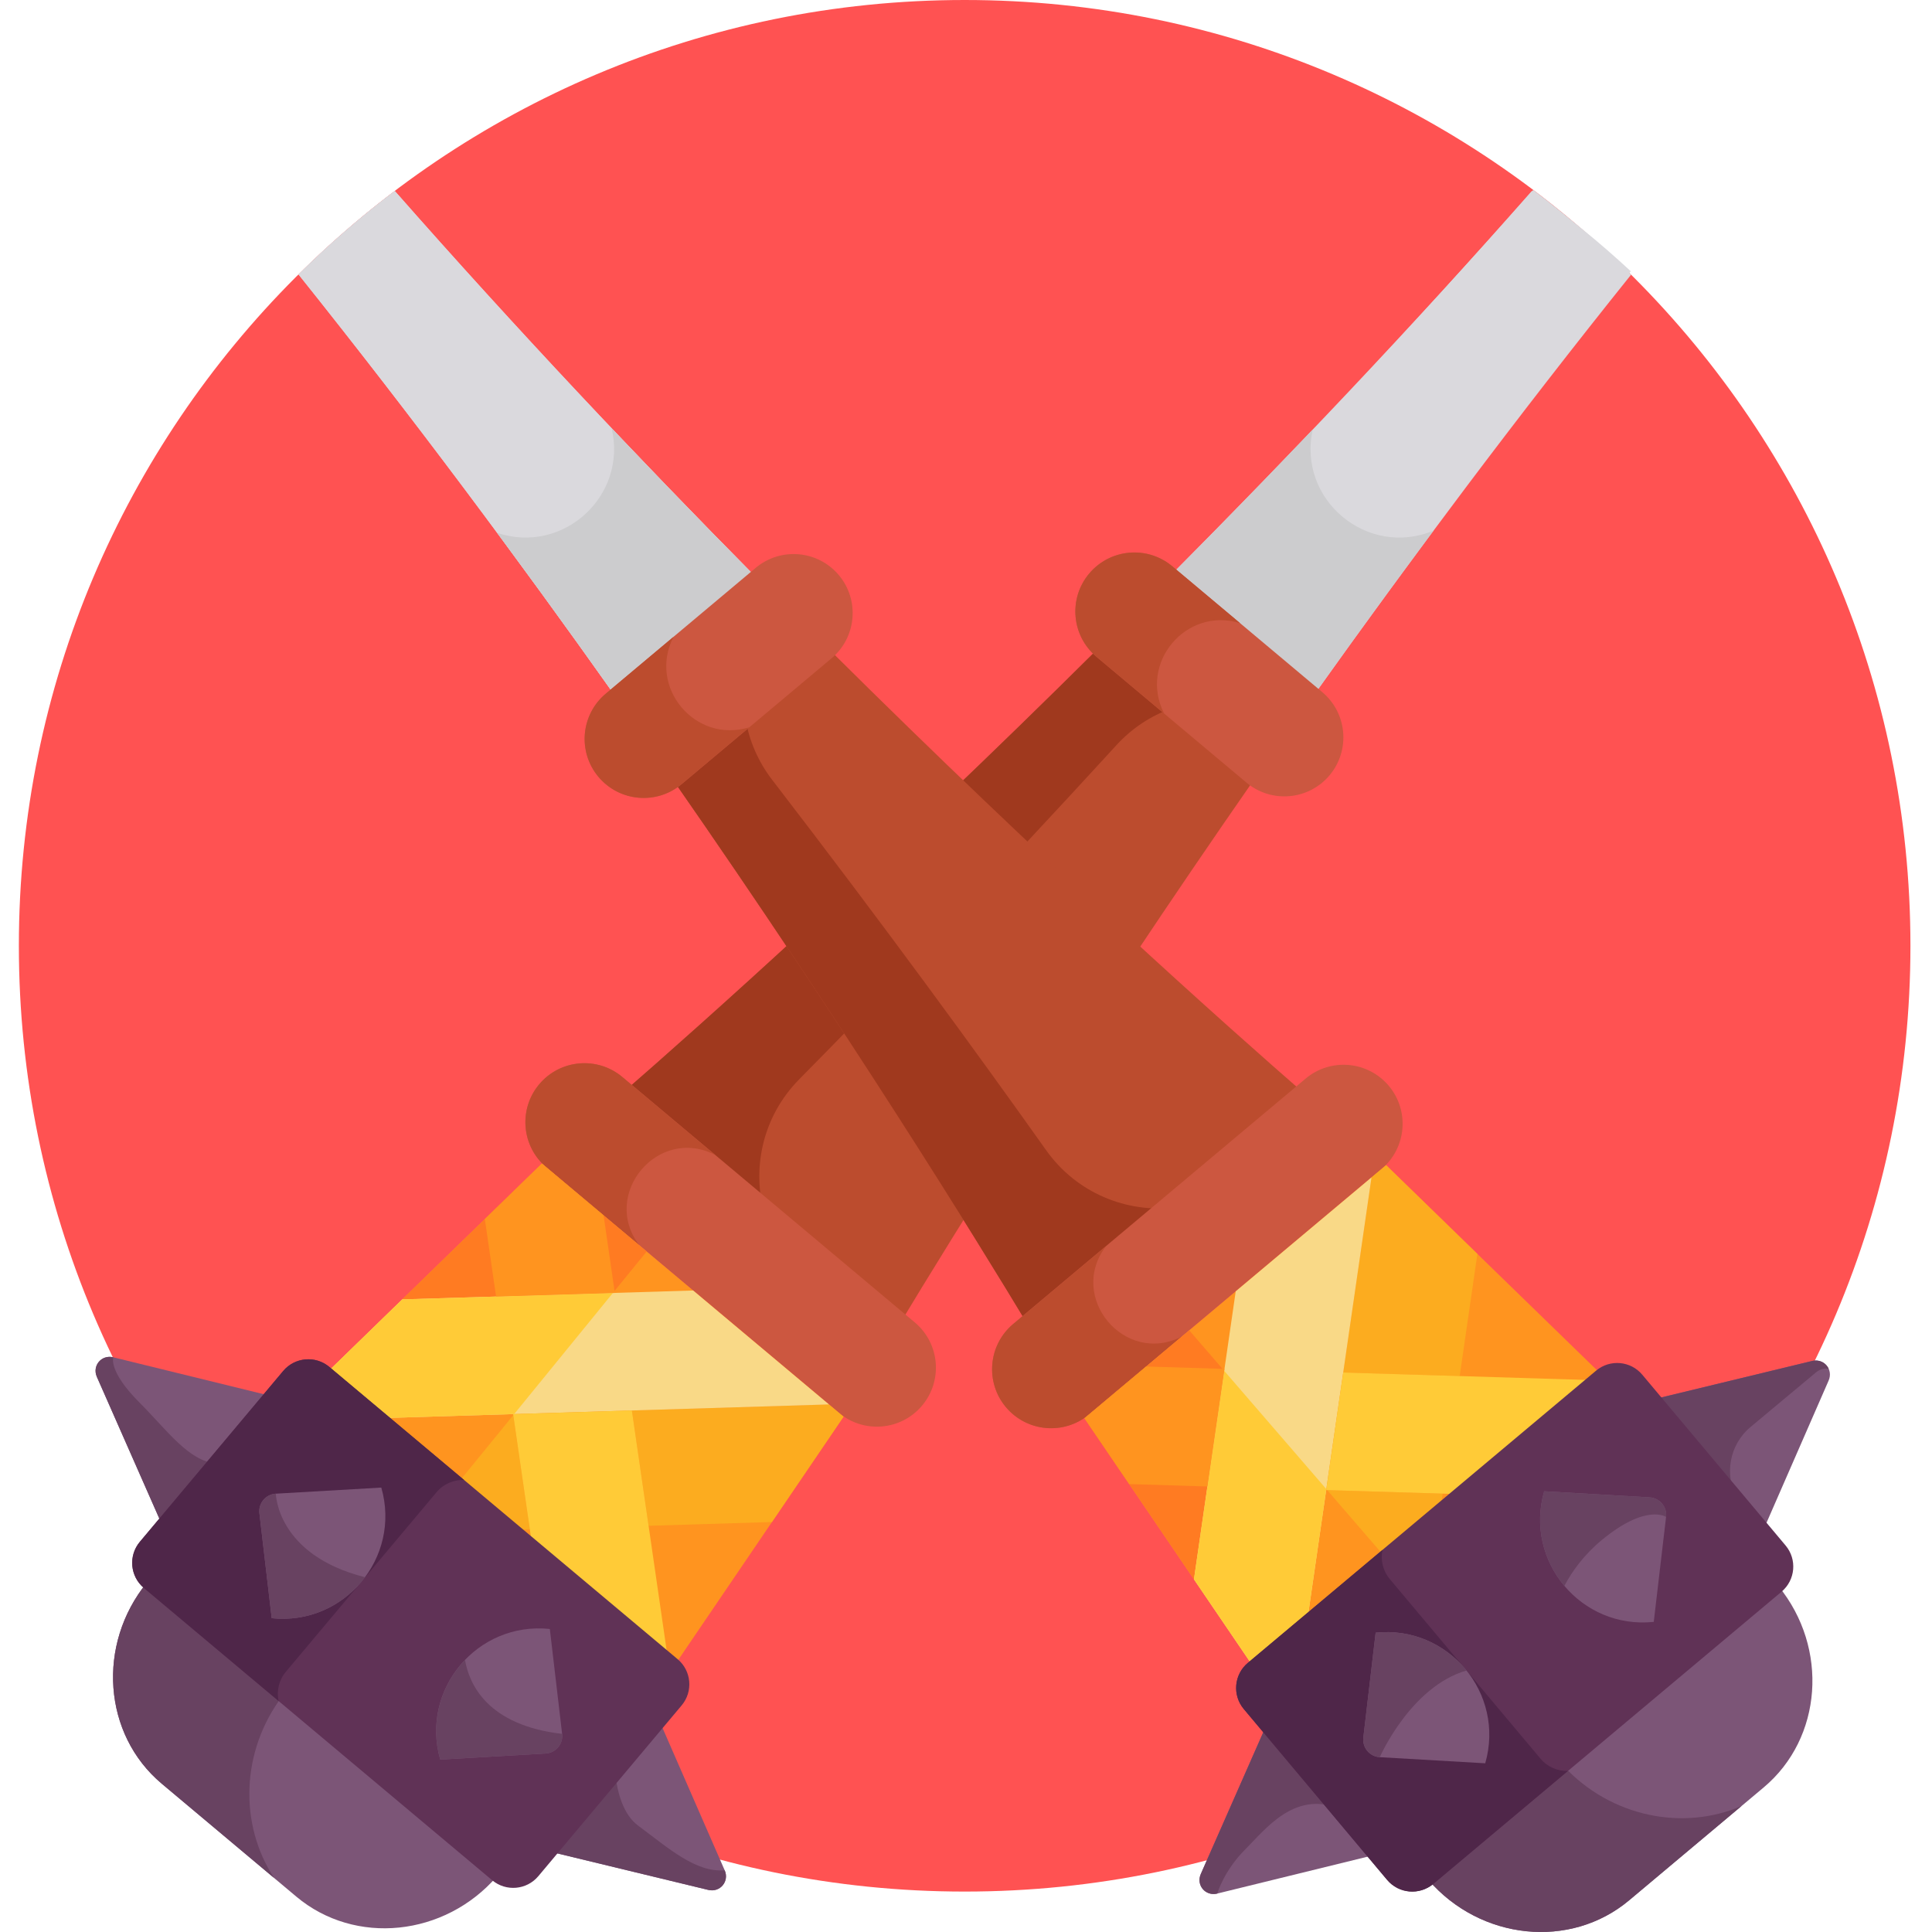 <svg height="512pt" viewBox="-5 0 512 512" width="512pt" xmlns="http://www.w3.org/2000/svg"><path d="m501.285 250.645c0 138.426-112.215 250.641-250.641 250.641s-250.645-112.215-250.645-250.641c0-138.43 112.219-250.645 250.645-250.645s250.641 112.215 250.641 250.645zm0 0" fill="#ff5252"/><g fill="#dad9dd"><path d="m306.16 151.996 37.285 31.285c24.934-35.199 53.094-73.105 83.73-111.395-8.262-7.676-17.02-14.789-26.219-21.281-32.266 36.664-64.578 70.84-94.797 101.391zm0 0"/><path d="m401.32 50.344c-32.422 36.594-64.863 70.727-95.227 101.273l37.828 31.578c24.859-34.902 52.883-72.438 83.328-110.391-8.113-8.062-16.777-15.566-25.93-22.461zm0 0"/><path d="m157.5 183.695 37.285-31.285c-30.336-30.668-62.777-64.984-95.164-101.805-8.996 6.801-17.52 14.195-25.512 22.125 30.504 38.141 58.551 75.898 83.391 110.965zm0 0"/><path d="m157.5 183.695 37.285-31.285c-30.336-30.668-62.777-64.984-95.164-101.805-8.996 6.801-17.52 14.195-25.512 22.125 30.504 38.141 58.551 75.898 83.391 110.965zm0 0"/></g><path d="m342.887 113.84c-12.5 13.102-24.809 25.723-36.793 37.777l37.828 31.578c9.852-13.828 20.207-28.074 31.004-42.594-17.441 7.336-36.172-8.074-32.039-26.762zm0 0" fill="#ccccce"/><path d="m157.086 113.48c4.266 17.93-12.863 33.605-30.348 27.723 10.719 14.484 20.988 28.699 30.762 42.492l37.285-31.285c-12.27-12.402-24.887-25.41-37.699-38.93zm0 0" fill="#ccccce"/><path d="m327.582 206.254c-.273-.199-.547-.391-.809-.609l-39.742-33.348c-.262-.219-.496-.457-.742-.691-57.727 57.367-105.262 99.723-126.809 118.484l73.438 61.621c14.734-24.477 48.191-78.645 94.664-145.457zm0 0" fill="#bc4c2e"/><path d="m206.801 286.023c21.98-22.262 51.031-52.422 84.082-88.57 4.125-4.512 9.145-7.758 14.555-9.711l-18.41-15.445c-.258-.219-.496-.457-.738-.691-57.727 57.367-105.262 99.723-126.809 118.484l38.246 32.09c-3.617-12.289-.734-26.219 9.074-36.156zm0 0" fill="#a0391e"/><path d="m217.332 374.422-77.512-65.039c-6.617-5.551-7.48-15.418-1.926-22.035 5.551-6.617 15.418-7.48 22.035-1.926l77.508 65.035c6.621 5.555 7.484 15.422 1.93 22.035-5.551 6.621-15.418 7.484-22.035 1.93zm0 0" fill="#cc5740"/><path d="m184.566 306.09-24.637-20.672c-6.617-5.551-16.48-4.688-22.035 1.93-5.551 6.617-4.688 16.484 1.93 22.035l24.633 20.672c-10.383-13.527 4.945-31.859 20.109-23.965zm0 0" fill="#bc4c2e"/><path d="m347.348 205.461c5.551-6.617 4.691-16.48-1.93-22.035l-39.742-33.352c-6.621-5.551-16.484-4.688-22.039 1.93-5.551 6.617-4.688 16.484 1.93 22.035l39.746 33.352c6.617 5.551 16.48 4.688 22.035-1.93zm0 0" fill="#cc5740"/><path d="m323.637 165.145-17.961-15.07c-6.617-5.551-16.484-4.688-22.035 1.93-5.555 6.617-4.691 16.484 1.926 22.035l17.961 15.07c-6.859-13.344 5.766-28.406 20.109-23.965zm0 0" fill="#bc4c2e"/><path d="m138.605 308.363-57.188 55.621 92.285 77.434 44.844-65.977zm0 0" fill="#ff941f"/><path d="m166.375 331.664-27.77-23.301-57.188 55.621 34.805 29.203zm0 0" fill="#ff7b22"/><path d="m166.883 404.348 32.699-1 18.965-27.906-3.871-3.25-52.223 1.594zm0 0" fill="#fcac1f"/><path d="m130.984 374.75-35.445 1.082 35.297 29.617 4.578-.141zm0 0" fill="#fcac1f"/><path d="m131.023 375.031-.039-.281-35.445 1.082 20.684 17.355zm0 0" fill="#ff941f"/><path d="m214.676 372.191-35.988-30.195-77.082 2.355-20.188 19.633 14.121 11.848zm0 0" fill="#f9d987"/><path d="m131.262 374.742 26.16-32.098-55.816 1.707-20.188 19.633 14.121 11.848zm0 0" fill="#ffcb37"/><path d="m157.934 342.629-2.977-20.547-16.352-13.719-15.117 14.703 2.977 20.523zm0 0" fill="#ff941f"/><path d="m162.453 373.785-31.469.965 5.086 35.094 35.988 30.195zm0 0" fill="#ffcb37"/><path d="m187.051 495.648-17.281-39.566-29.043 34.613 41.965 10.148c3.121.754 5.645-2.254 4.359-5.195zm0 0" fill="#7c5577"/><path d="m164.059 483.766c-3.824-2.859-5.418-8.48-6.027-13.691l-17.305 20.621 41.965 10.148c3.121.754 5.645-2.254 4.359-5.195-7.633.633-14.73-5.719-22.992-11.883zm0 0" fill="#684261"/><path d="m25.035 359.699 42.211 10.355-29.043 34.613-17.527-39.773c-1.305-2.957 1.219-5.965 4.359-5.195zm0 0" fill="#7c5577"/><path d="m20.676 364.895 17.527 39.773 14.137-16.848c-7.297-.531-13.066-8.809-20.27-16.016-8.5-8.5-7.035-12.105-7.035-12.105-3.141-.77-5.664 2.238-4.359 5.195zm0 0" fill="#684261"/><path d="m126.457 497.039-92.285-77.438c-.082-.07-.152-.145-.23-.215-13.344 16.387-11.645 40.25 3.914 53.305l35.68 29.941c15.559 13.055 39.355 10.586 53.176-5.402-.082-.066-.172-.125-.254-.191zm0 0" fill="#7c5577"/><path d="m69.812 449.508-35.641-29.906c-.082-.07-.152-.145-.23-.215-13.344 16.387-11.645 40.25 3.914 53.305l29.793 25c-9.32-14.148-8.82-33.621 2.164-48.184zm0 0" fill="#684261"/><path d="m174.578 439.695-92.289-77.438c-3.676-3.086-9.156-2.605-12.242 1.07l-37.98 45.266c-3.086 3.676-2.605 9.156 1.07 12.242l92.285 77.438c3.676 3.086 9.16 2.605 12.242-1.07l37.984-45.266c3.082-3.676 2.605-9.16-1.07-12.242zm0 0" fill="#603256"/><path d="m70.758 443.035 39.93-47.586c1.871-2.23 4.586-3.332 7.285-3.25l-35.68-29.941c-3.676-3.086-9.16-2.605-12.246 1.07l-37.98 45.266c-3.086 3.676-2.605 9.156 1.07 12.242l35.684 29.941c-.551-2.645.062-5.508 1.938-7.742zm0 0" fill="#4f2649"/><path d="m67.004 428.836-3.258-27.805c-.312-2.664 1.68-5.039 4.355-5.191l27.949-1.617c5.328 18.57-9.832 36.633-29.047 34.613zm0 0" fill="#7c5577"/><path d="m111.664 466.309 27.945-1.617c2.68-.156 4.672-2.531 4.359-5.195l-3.258-27.801c-19.219-2.023-34.375 16.043-29.047 34.613zm0 0" fill="#7c5577"/><path d="m214.652 172.02c-.242.234-.477.473-.738.691l-39.746 33.348c-.258.219-.535.41-.809.609 46.473 66.812 79.93 120.98 94.664 145.457l73.441-61.621c-21.551-18.762-69.086-61.117-126.812-118.484zm0 0" fill="#bc4c2e"/><path d="m272.234 304.816c-18.105-25.512-42.762-59.359-72.625-98.184-3.723-4.848-6.051-10.352-7.031-16.02l-18.41 15.445c-.262.219-.535.41-.809.609 46.473 66.812 79.93 120.98 94.664 145.457l38.246-32.09c-12.73 1.426-25.953-3.832-34.035-15.219zm0 0" fill="#a0391e"/><path d="m361.121 309.797-77.512 65.039c-6.617 5.551-16.48 4.688-22.035-1.93-5.551-6.617-4.688-16.48 1.93-22.035l77.508-65.039c6.617-5.551 16.484-4.688 22.035 1.93 5.555 6.617 4.691 16.48-1.926 22.035zm0 0" fill="#cc5740"/><path d="m288.137 330.199-24.633 20.672c-6.617 5.551-7.48 15.418-1.93 22.035 5.555 6.617 15.422 7.48 22.035 1.93l24.637-20.672c-15.129 7.875-30.516-10.402-20.109-23.965zm0 0" fill="#bc4c2e"/><path d="m217.305 152.418c-5.555-6.617-15.418-7.48-22.035-1.93l-39.746 33.352c-6.617 5.551-7.48 15.418-1.93 22.035 5.555 6.617 15.422 7.48 22.039 1.93l39.742-33.352c6.621-5.555 7.48-15.418 1.93-22.035zm0 0" fill="#cc5740"/><path d="m173.484 168.77-17.961 15.07c-6.617 5.551-7.48 15.418-1.93 22.035 5.555 6.617 15.422 7.48 22.039 1.926l17.957-15.07c-14.332 4.441-26.969-10.609-20.105-23.961zm0 0" fill="#bc4c2e"/><path d="m282.395 375.855 44.844 65.977 92.285-77.438-57.188-55.617zm0 0" fill="#ff941f"/><path d="m310.164 352.555-27.77 23.301 44.844 65.977 34.805-29.203zm0 0" fill="#ff7b22"/><path d="m381.832 364.676 4.691-32.375-24.188-23.523-3.871 3.25-7.5 51.703zm0 0" fill="#fcac1f"/><path d="m346.449 394.891-5.09 35.094 35.297-29.617.656-4.535zm0 0" fill="#fcac1f"/><path d="m346.73 394.898-.281-.008-5.09 35.094 20.684-17.355zm0 0" fill="#ff941f"/><path d="m358.465 312.027-35.988 30.195-11.066 76.32 15.828 23.289 14.121-11.848zm0 0" fill="#f9d987"/><path d="m346.488 394.617-27.066-31.34-8.012 55.266 15.828 23.289 14.121-11.848zm0 0" fill="#ffcb37"/><path d="m319.496 362.77-20.75-.633-16.352 13.719 11.855 17.441 20.727.633zm0 0" fill="#ff941f"/><path d="m350.965 363.73-4.516 31.16 35.441 1.082 35.988-30.195zm0 0" fill="#ffcb37"/><path d="m475.246 360.668-41.965 10.148 29.043 34.613 17.281-39.566c1.285-2.941-1.238-5.949-4.359-5.195zm0 0" fill="#7c5577"/><path d="m458.973 378.117 17.285-14.422c1.031-.863 2.246-1.137 3.363-.953-.695-1.539-2.418-2.547-4.371-2.074l-41.969 10.148 21.891 26.086c-3.086-6.035-2.051-13.898 3.801-18.785zm0 0" fill="#684261"/><path d="m313.23 496.617 17.527-39.773 29.043 34.613-42.211 10.355c-3.141.77-5.664-2.238-4.359-5.195zm0 0" fill="#7c5577"/><path d="m325.055 490.055c5.363-5.359 12.742-15.203 24.363-10.973l-18.66-22.238-17.527 39.773c-1.305 2.957 1.219 5.965 4.359 5.195 0 0 1.699-5.992 7.465-11.758zm0 0" fill="#684261"/><path d="m466.094 420.582-92.285 77.438c-.082.066-.168.125-.254.188 13.82 15.988 37.617 18.457 53.176 5.402l35.68-29.938c15.559-13.059 17.262-36.922 3.914-53.309-.078.074-.148.148-.23.219zm0 0" fill="#7c5577"/><path d="m409.449 468.113-35.641 29.906c-.082.07-.168.125-.254.191 13.82 15.984 37.617 18.453 53.176 5.398l29.793-25c-15.551 6.723-34.641 2.852-47.074-10.496zm0 0" fill="#684261"/><path d="m417.977 363.238-92.285 77.438c-3.676 3.082-4.156 8.562-1.07 12.242l37.98 45.266c3.086 3.676 8.566 4.156 12.242 1.07l92.289-77.438c3.676-3.086 4.156-8.566 1.07-12.242l-37.984-45.266c-3.086-3.676-8.566-4.156-12.242-1.07zm0 0" fill="#603256"/><path d="m403.242 466.059-39.93-47.586c-1.875-2.23-2.488-5.094-1.938-7.738l-35.684 29.941c-3.68 3.086-4.156 8.566-1.07 12.242l37.98 45.266c3.086 3.676 8.566 4.156 12.242 1.07l35.684-29.941c-2.703.082-5.414-1.023-7.285-3.254zm0 0" fill="#4f2649"/><path d="m388.602 467.289-27.945-1.617c-2.676-.156-4.672-2.531-4.359-5.195l3.262-27.801c19.215-2.023 34.371 16.043 29.043 34.613zm0 0" fill="#7c5577"/><path d="m433.262 429.816 3.262-27.805c.312-2.664-1.684-5.039-4.359-5.195l-27.949-1.617c-5.324 18.574 9.832 36.637 29.047 34.617zm0 0" fill="#7c5577"/><path d="m432.164 396.816-27.945-1.617c-2.672 9.312-.195 18.492 5.359 25.078 1.996-3.797 5.113-8.188 9.945-12.18 11.785-9.73 17-6.086 17-6.086.312-2.664-1.684-5.039-4.359-5.195zm0 0" fill="#684261"/><path d="m383.637 442.703c-5.508-6.844-14.258-11.062-24.078-10.027l-3.262 27.801c-.312 2.664 1.684 5.039 4.359 5.195 0 0 8.16-18.699 22.98-22.969zm0 0" fill="#684261"/><path d="m63.742 401.031 3.262 27.805c10.211 1.074 19.273-3.523 24.73-10.855-23.438-5.918-23.633-22.141-23.633-22.141-2.676.152-4.672 2.527-4.359 5.191zm0 0" fill="#684261"/><path d="m118.227 439.902c-6.383 6.648-9.418 16.453-6.562 26.406l27.945-1.617c2.68-.156 4.672-2.531 4.359-5.195-19.691-2.273-24.602-13.039-25.742-19.594zm0 0" fill="#684261"/></svg>